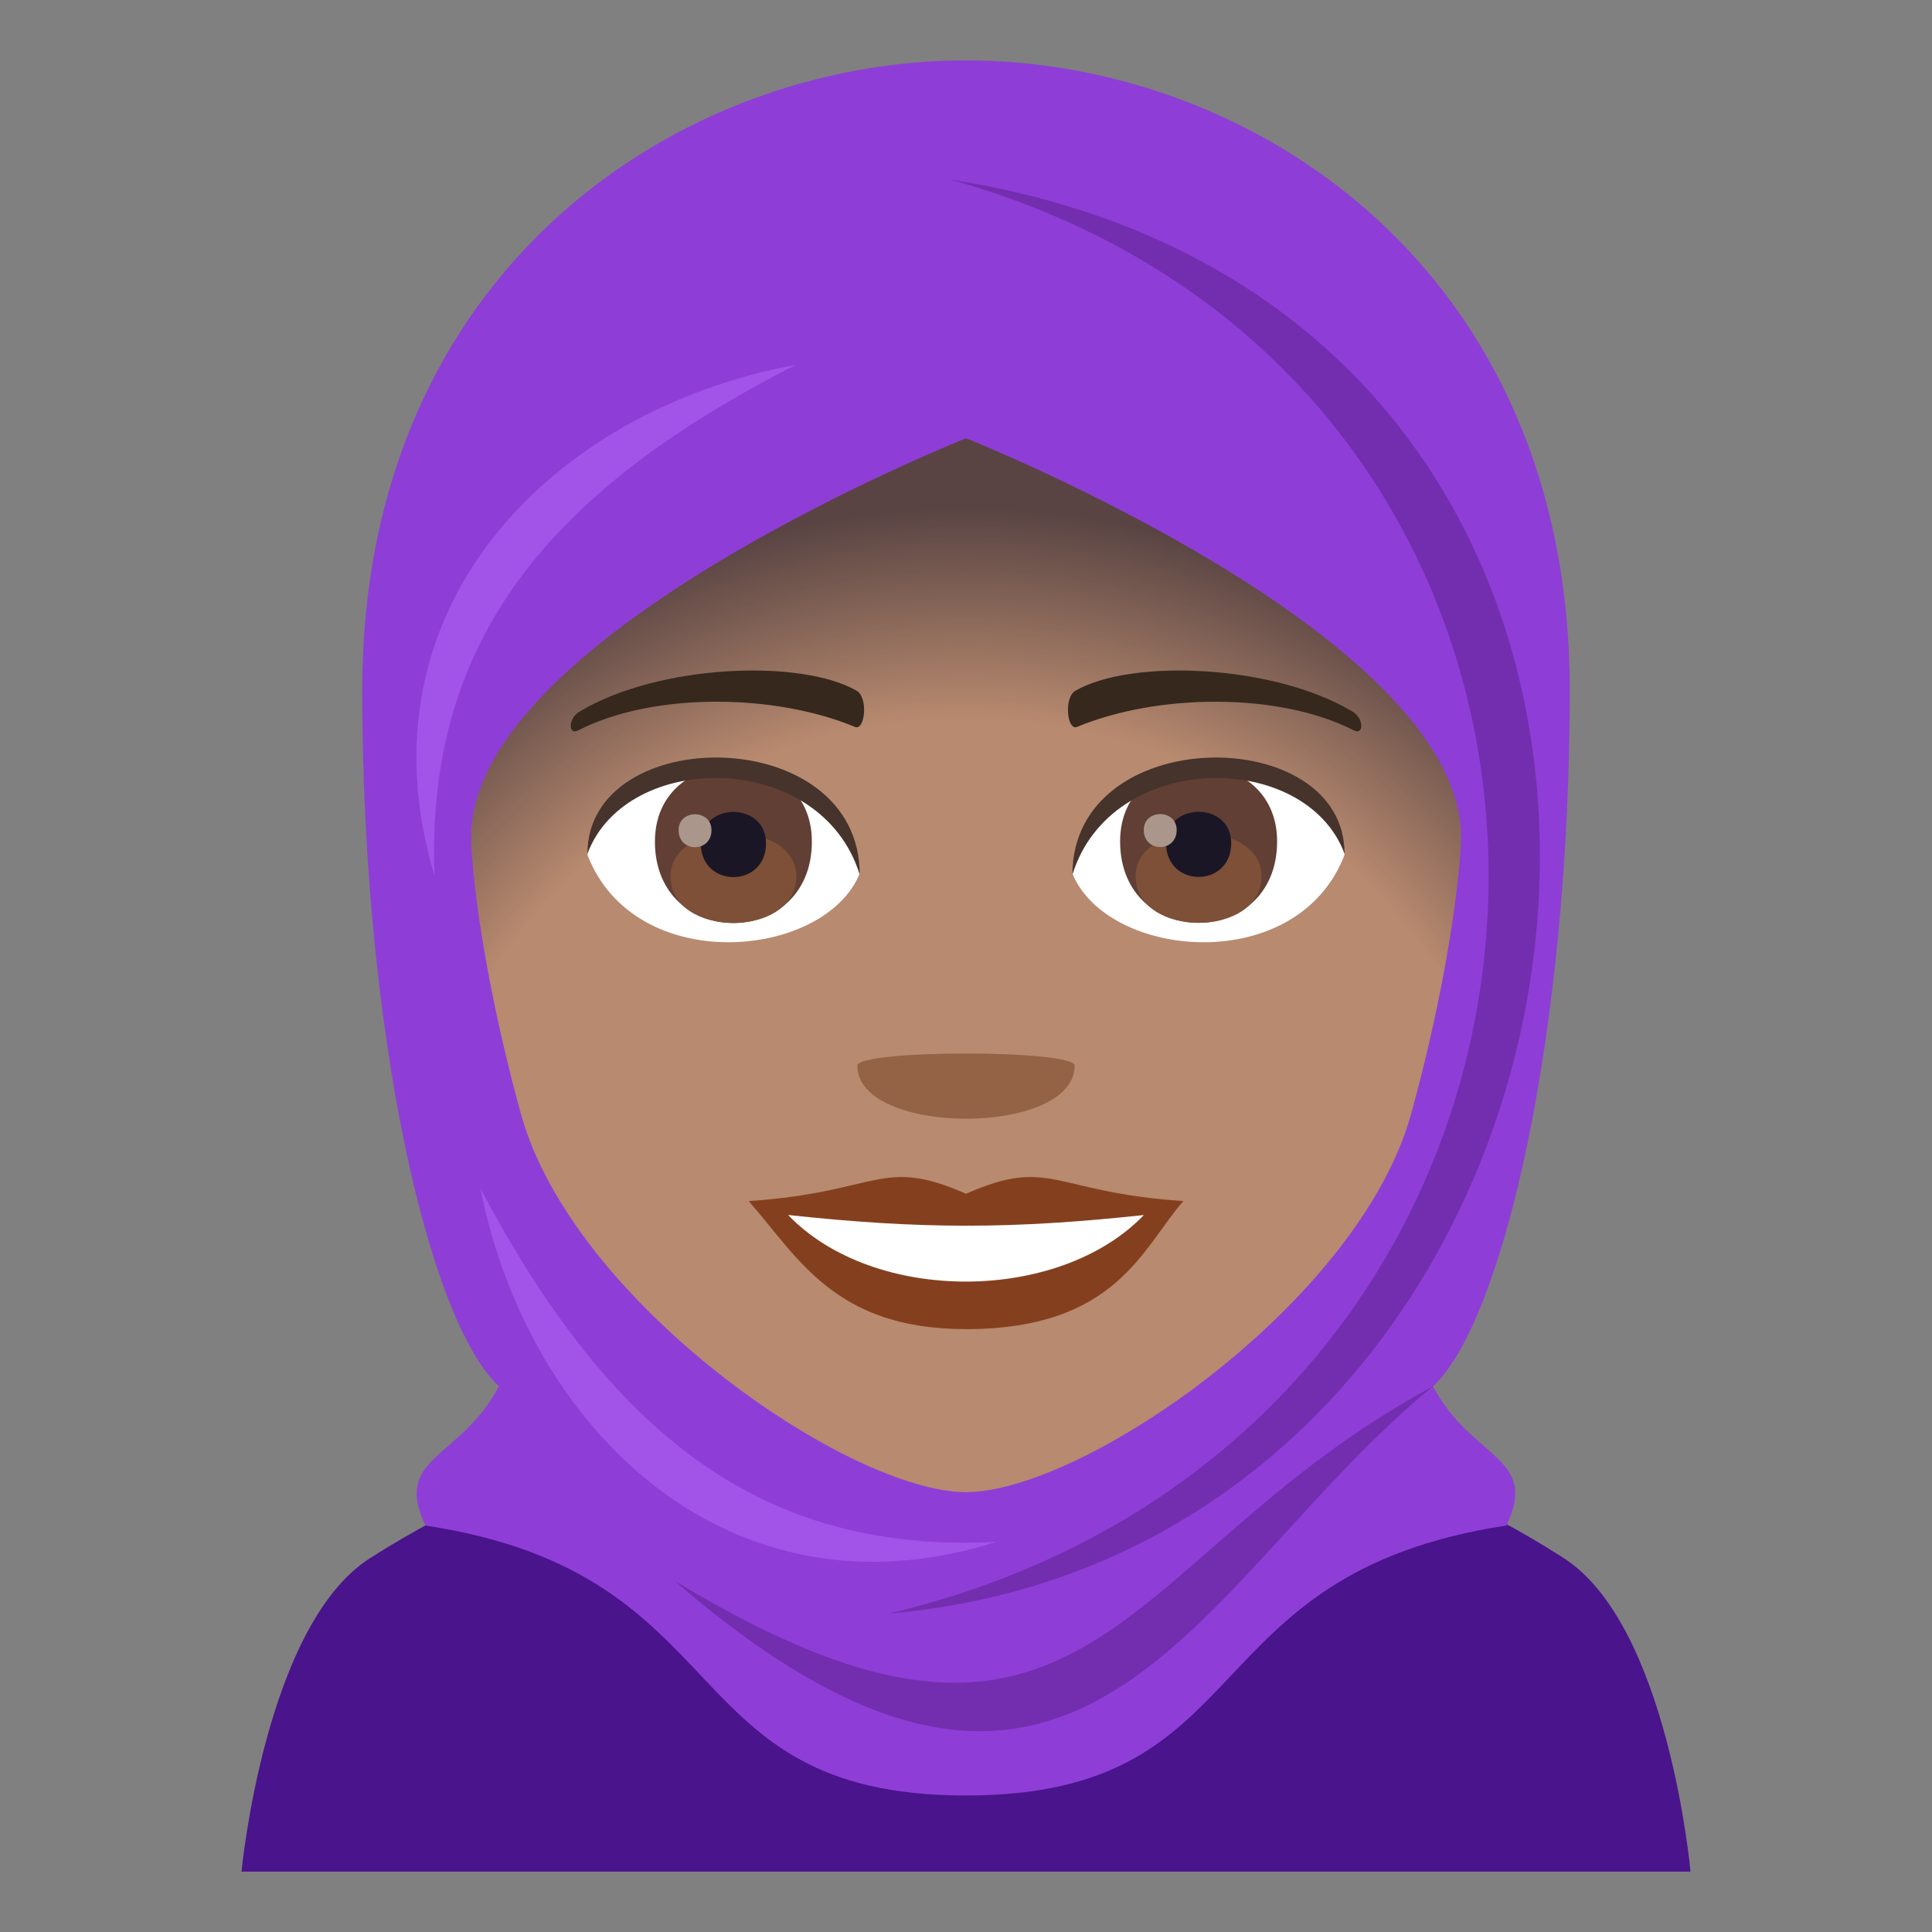 <?xml version="1.0" encoding="utf-8"?>
<!-- Generator: Adobe Illustrator 15.0.0, SVG Export Plug-In . SVG Version: 6.00 Build 0)  -->
<!DOCTYPE svg PUBLIC "-//W3C//DTD SVG 1.1//EN" "http://www.w3.org/Graphics/SVG/1.1/DTD/svg11.dtd">
<svg version="1.1" id="Layer_1" xmlns:x="http://ns.adobe.com/Extensibility/1.0/" xmlns:i="http://ns.adobe.com/AdobeIllustrator/10.0/" xmlns:graph="http://ns.adobe.com/Graphs/1.0/"
	 xmlns="http://www.w3.org/2000/svg" xmlns:xlink="http://www.w3.org/1999/xlink" xmlns:a="http://ns.adobe.com/AdobeSVGViewerExtensions/3.0/"
	 x="0px" y="0px" width="64px" height="64px" viewBox="0 0 64 64" enable-background="new 0 0 64 64" xml:space="preserve">
<rect x="0" y="0" width="64" height="64" fill="#808080" stroke="none"/>
<path fill="#4A148C" d="M51.799,51.613c-11.348-7.299-28.186-7.246-39.543,0.004C8.773,53.836,8,62,8,62h48
	C56,62,55.27,53.842,51.799,51.613z"/>
<path fill="#B88A6F" d="M32,6.371c-11.609,0-17.201,9.455-16.502,21.611c0.143,2.445,0.822,5.969,1.66,8.99
	c1.742,6.277,10.93,12.6,14.842,12.6c3.91,0,13.1-6.322,14.84-12.6c0.84-3.021,1.52-6.545,1.664-8.99
	C49.201,15.826,43.611,6.371,32,6.371z"/>
<radialGradient id="SVGID_1_" cx="32.001" cy="42.659" r="29.375" gradientUnits="userSpaceOnUse">
	<stop  offset="0.642" style="stop-color:#1A1626;stop-opacity:0"/>
	<stop  offset="0.85" style="stop-color:#1A1626;stop-opacity:0.88"/>
	<stop  offset="0.879" style="stop-color:#1A1626"/>
	<a:midPointStop  offset="0.642" style="stop-color:#1A1626;stop-opacity:0"/>
	<a:midPointStop  offset="0.775" style="stop-color:#1A1626;stop-opacity:0"/>
	<a:midPointStop  offset="0.879" style="stop-color:#1A1626"/>
</radialGradient>
<path opacity="0.6" fill="url(#SVGID_1_)" d="M32,6.371c-11.609,0-17.201,9.455-16.502,21.611c0.143,2.445,0.822,5.969,1.66,8.99
	c1.742,6.277,10.93,12.6,14.842,12.6c3.91,0,13.1-6.322,14.84-12.6c0.84-3.021,1.52-6.545,1.664-8.99
	C49.201,15.826,43.611,6.371,32,6.371z"/>
<path fill="#84401E" d="M32,39.545c-2.822-1.242-2.844-0.051-7.199,0.242c1.635,1.855,2.838,4.242,7.197,4.242
	c5.004,0,5.85-2.711,7.203-4.242C34.842,39.494,34.822,38.303,32,39.545z"/>
<path fill="#FFFFFF" d="M26.107,40.248c2.844,2.961,8.977,2.922,11.785,0.002C33.514,40.721,30.488,40.721,26.107,40.248z"/>
<path fill="#36281D" d="M44.795,23.566c-2.617-1.559-7.309-1.75-9.166-0.688c-0.393,0.215-0.287,1.342,0.053,1.201
	c2.648-1.104,6.682-1.158,9.168,0.117C45.184,24.365,45.189,23.793,44.795,23.566z"/>
<path fill="#36281D" d="M19.207,23.566c2.615-1.559,7.307-1.75,9.166-0.688c0.393,0.215,0.289,1.342-0.055,1.201
	c-2.648-1.104-6.68-1.16-9.166,0.117C18.818,24.365,18.811,23.793,19.207,23.566z"/>
<path fill="#946346" d="M35.6,35.303c0,2.342-7.199,2.342-7.199,0C28.4,34.764,35.6,34.764,35.6,35.303z"/>
<path fill="#FFFFFF" d="M44.541,28.314c-1.551,4.059-7.861,3.465-9.016,0.623C36.4,24.371,43.688,23.98,44.541,28.314z"/>
<path fill="#613F34" d="M37.105,27.873c0,3.596,5.201,3.596,5.201,0C42.307,24.535,37.105,24.535,37.105,27.873z"/>
<path fill="#7D5037" d="M37.619,29.023c0,2.063,4.172,2.063,4.172,0C41.791,27.109,37.619,27.109,37.619,29.023z"/>
<path fill="#1A1626" d="M38.627,27.93c0,1.492,2.158,1.492,2.158,0C40.785,26.545,38.627,26.545,38.627,27.93z"/>
<path fill="#AB968C" d="M37.889,27.494c0,0.754,1.09,0.754,1.09,0C38.979,26.793,37.889,26.793,37.889,27.494z"/>
<path fill="#45332C" d="M44.541,28.283c0-4.361-9.016-4.361-9.016,0.691C36.811,24.828,43.254,24.828,44.541,28.283z"/>
<path fill="#FFFFFF" d="M19.459,28.314c1.553,4.059,7.863,3.465,9.02,0.623C27.602,24.371,20.314,23.98,19.459,28.314z"/>
<path fill="#613F34" d="M21.695,27.879c0,3.596,5.199,3.596,5.199,0C26.895,24.541,21.695,24.541,21.695,27.879z"/>
<path fill="#7D5037" d="M22.209,29.029c0,2.061,4.172,2.061,4.172,0C26.381,27.115,22.209,27.115,22.209,29.029z"/>
<path fill="#1A1626" d="M23.215,27.936c0,1.492,2.16,1.492,2.16,0C25.375,26.549,23.215,26.549,23.215,27.936z"/>
<path fill="#AB968C" d="M22.479,27.498c0,0.756,1.09,0.756,1.09,0C23.568,26.799,22.479,26.799,22.479,27.498z"/>
<path fill="#45332C" d="M19.459,28.283c0-4.361,9.02-4.361,9.02,0.689C27.191,24.826,20.748,24.826,19.459,28.283z"/>
<path fill="#8E3ED6" d="M47.471,45.924C49.803,43.752,52,34.201,52,22.846C52,8.949,41.5,2,32,2S12,8.949,12,22.846
	c0,11.355,2.195,20.906,4.527,23.078c-1.281,2.432-3.527,2.316-2.434,4.611c10.561,1.605,8.064,8.943,17.906,8.943
	s7.346-7.338,17.904-8.943C51,48.24,48.752,48.355,47.471,45.924z M32,49.428c-3.885,0-13.01-6.281-14.74-12.516
	c-0.834-3.002-1.51-6.502-1.65-8.932C15.217,21.184,32,14.518,32,14.518s16.783,6.666,16.393,13.463
	c-0.143,2.43-0.818,5.93-1.652,8.932C45.012,43.146,35.885,49.428,32,49.428z"/>
<path fill="#732EB0" d="M31.48,5.947c24.672,6.895,23.504,41.408-2.02,47.502C55.092,51.248,60.383,10.455,31.48,5.947z"/>
<path fill="#732EB0" d="M47.471,45.924c-10.502,5.633-11.281,14.83-25.129,6.439C35.859,64.051,39.566,52.371,47.471,45.924z"/>
<path fill="#A253E8" d="M15.912,39.363c1.594,8.025,8.287,14.506,17.098,11.713C25.256,51.482,20.225,47.514,15.912,39.363z"/>
<path fill="#A253E8" d="M26.365,12.086c-8.049,1.471-14.631,8.064-11.973,16.916C14.105,21.242,18.15,16.273,26.365,12.086z"/>
</svg>
